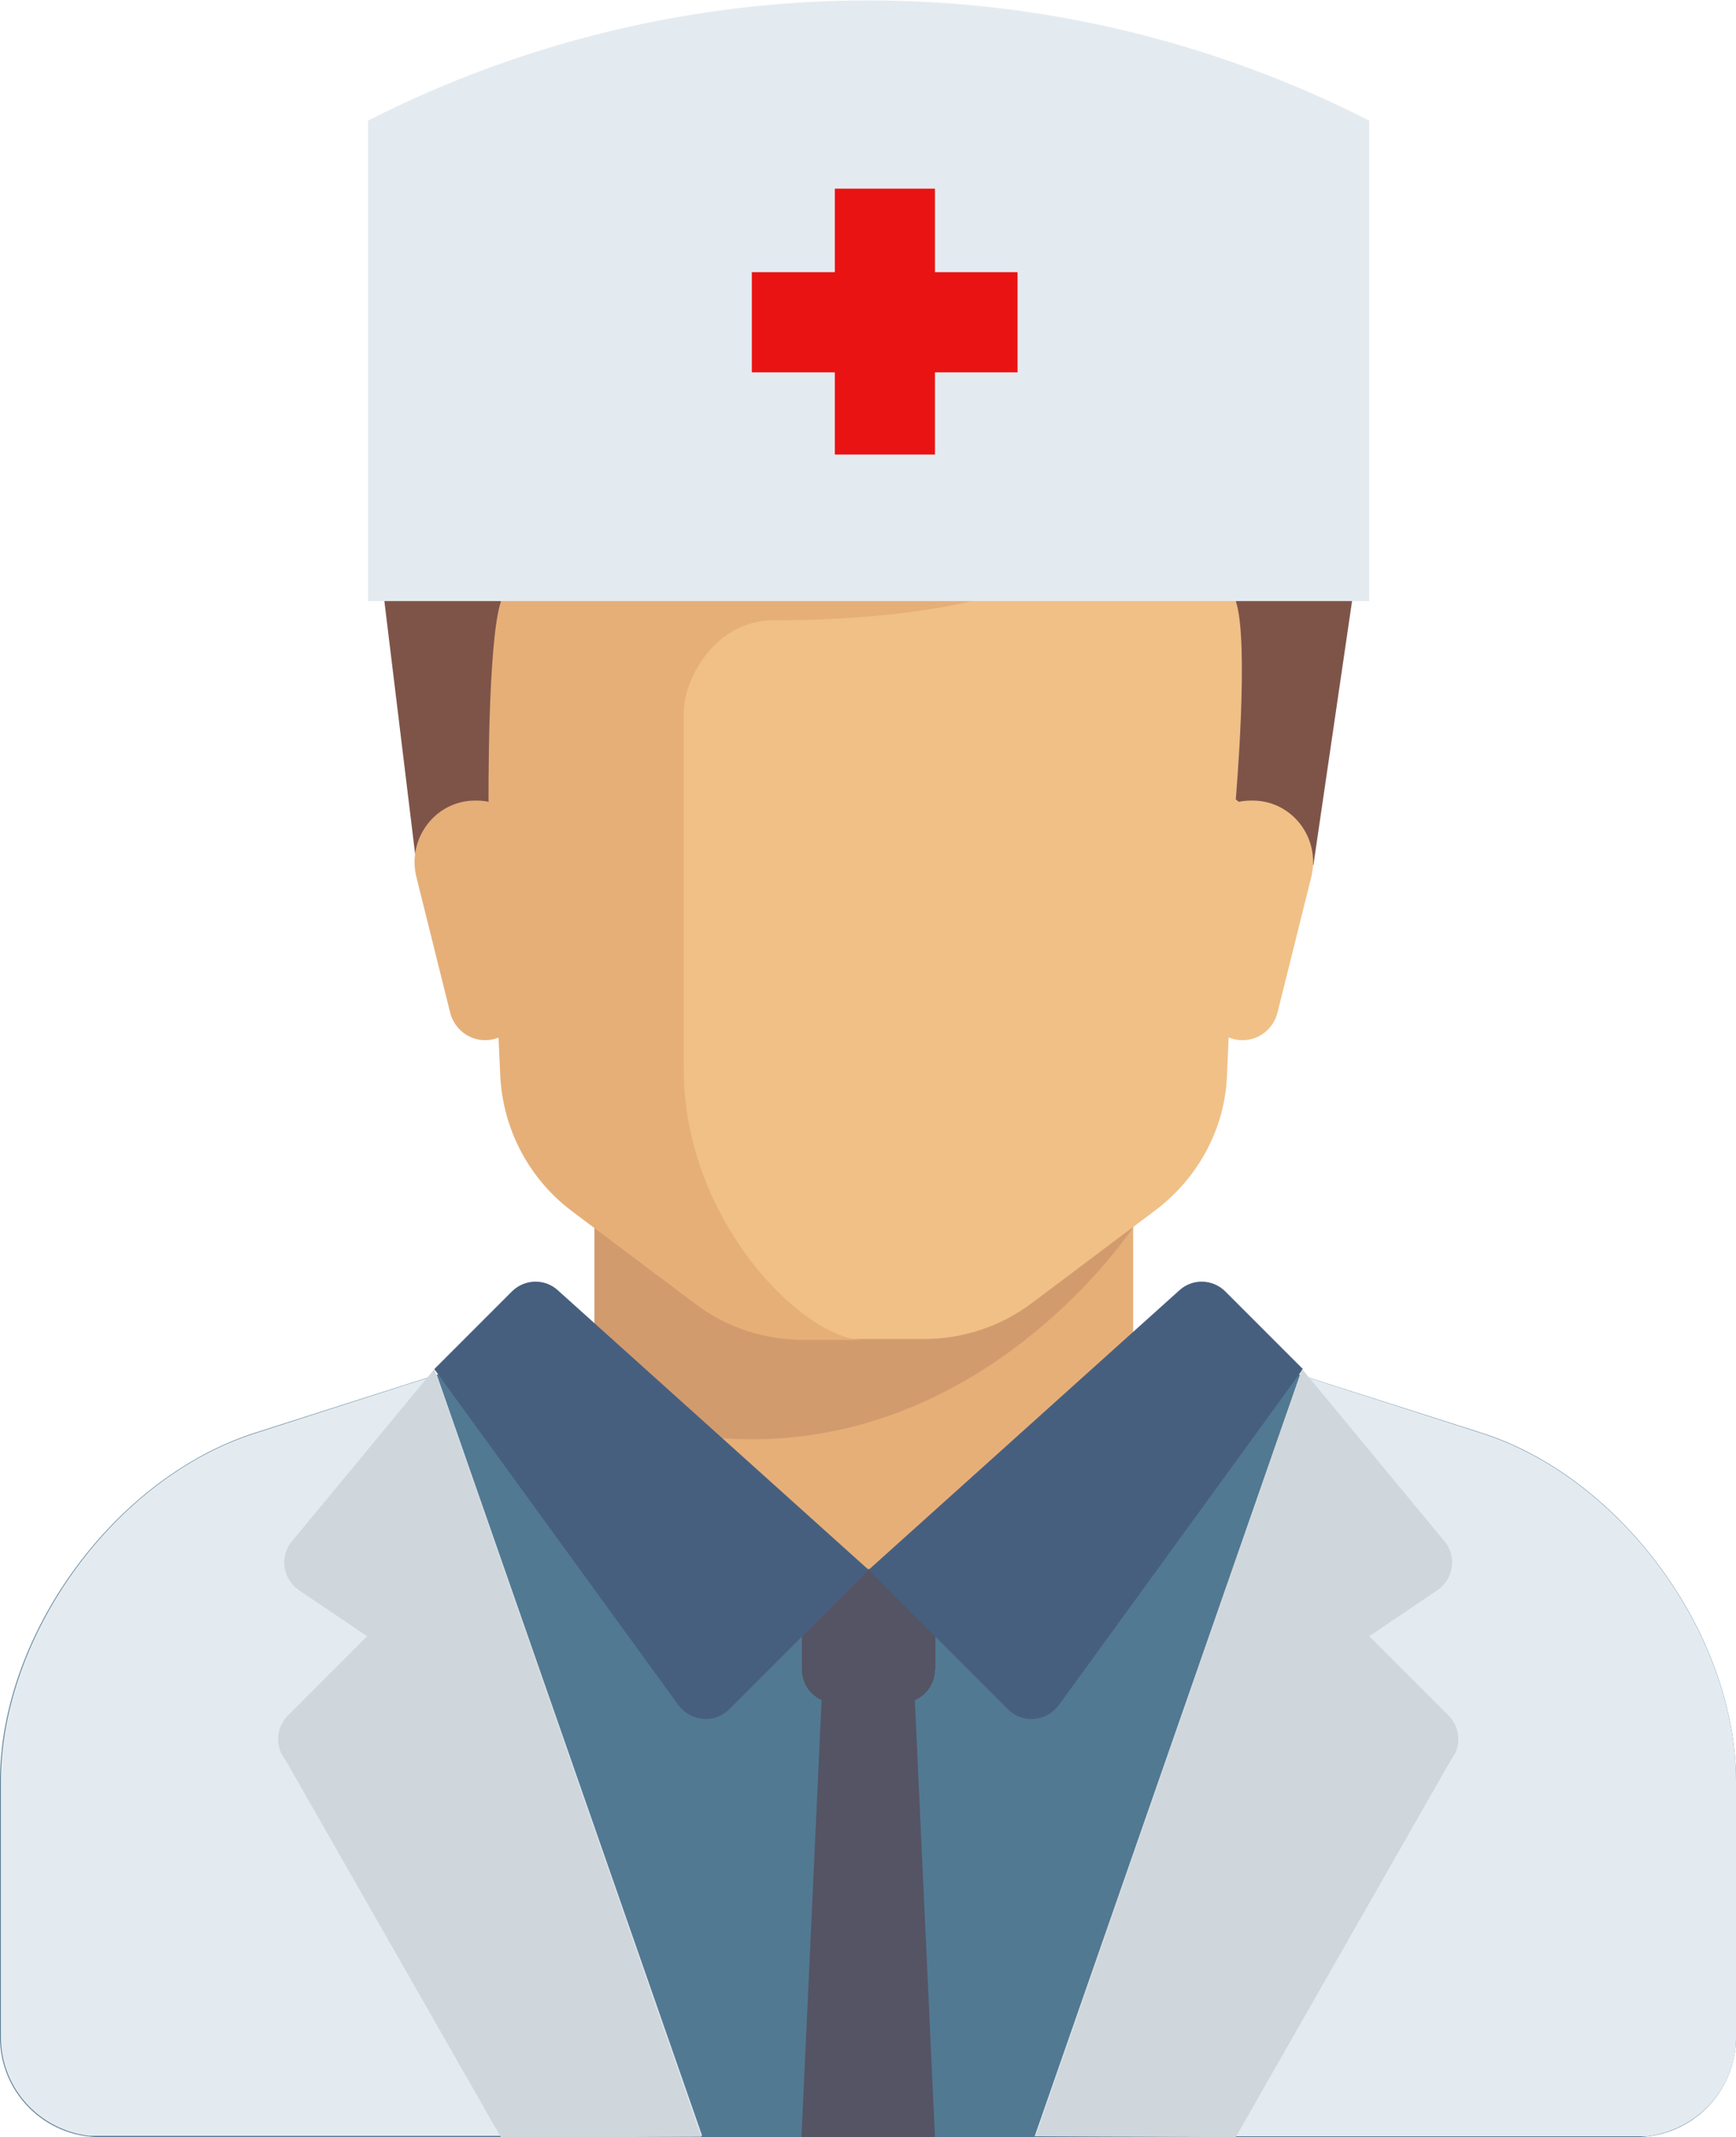 <svg version="1.1" id="Capa_1" xmlns="http://www.w3.org/2000/svg" x="0" y="0" viewBox="0 0 416.1 512" xml:space="preserve">
  <style>
    .st0{fill:#e6af78}.st2{fill:#f0c087}.st3{fill:#7e5449}.st5{fill:#545465}.st6{fill:#d0d7dc}.st7{fill:#475f7f}.st8{fill:#e4ebf0}.st9{fill:#ea1313}
  </style>
  <path class="st0" d="M271.6 335.1v-50.2H142.5v50.2l64.6 57.5z"/>
  <path d="M142.5 284.9v53c81.3 29.3 129.2-44 129.2-44v-9H142.5z" fill="#d29b6e"/>
  <path class="st2" d="M114.3 131.3l5.7 126.1c.6 12.9 6.9 24.8 17.1 32.5l29.7 22.3c7.4 5.6 16.5 8.6 25.9 8.6h28.7c9.4 0 18.4-3 25.9-8.6l29.7-22.3c10.3-7.8 16.7-19.7 17.1-32.5l5.7-128.5s-81.2-12.3-89-12.2c-41.7.6-96.5 14.6-96.5 14.6z"/>
  <path class="st0" d="M185.5 148.6c28.7 0 71.7-4 81.9-25.5l-153.2 8.4 5.7 126.1c.6 12.9 6.9 24.8 17.1 32.5l29.7 22.3c7.4 5.6 16.5 8.6 25.9 8.6h14.3c-14.3 0-43-28.7-43-64.6v-86.1c.1-7.4 7.3-21.7 21.6-21.7z"/>
  <path class="st3" d="M120.1 144c-3.3 9.6-3 48.8-3 48.8l-17.6 11.8-7.8-64.1 28.4 3.5zM296.2 144c3.3 9.6 0 47.5 0 47.5l18.6 15.8 9.8-66.9-28.4 3.6z"/>
  <path class="st2" d="M314.3 210.1l-8.1 32.5c-1 3.9-4.4 6.6-8.4 6.6-4.4 0-8-3.3-8.5-7.5l-4.1-33.2c-1.1-8.9 5.8-16.7 14.7-16.7 9.7-.2 16.7 8.9 14.4 18.3z"/>
  <path class="st0" d="M99.8 210.1l8.1 32.5c1 3.9 4.4 6.6 8.4 6.6 4.4 0 8-3.3 8.5-7.5l4.1-33.2c1.1-8.9-5.8-16.7-14.7-16.7-9.6-.2-16.7 8.9-14.4 18.3z"/>
  <path d="M392.1 512c13.3 0 24-10.7 24-24v-61.2c0-35.3-27.5-72.8-60.9-83.5l-50.1-16c-26.9 20.5-65.4 48.6-97 48.6s-70-28.1-97-48.6l-50.1 16c-33.6 10.8-61 48.3-61 83.6V488c0 13.3 10.7 24 24 24h368.1z" fill="#527992"/>
  <path class="st5" d="M224.1 400c0 4.4-3.6 8-8 8h-15.9c-4.4 0-8-3.6-8-8v-16c0-4.4 3.6-8 8-8h16c4.4 0 8 3.6 8 8v16h-.1z"/>
  <circle class="st6" cx="208.2" cy="448" r="8"/>
  <path class="st7" d="M208.2 376.1l-33.4 33.4c-3.5 3.5-9.2 3-12.2-1L104.1 328l18.6-18.6c3-3 7.9-3.2 11.1-.2l74.4 66.9z"/>
  <path class="st7" d="M208.2 376.1l33.4 33.4c3.5 3.5 9.2 3 12.2-1l58.5-80.5-18.6-18.6c-3-3-7.9-3.2-11.1-.2l-74.4 66.9z"/>
  <path class="st5" d="M219.1 403.5l-10.9 4.5-11.1-4.5-5 108.5h32z"/>
  <path class="st8" d="M394.9 511.8c11.9-1.5 21.2-11.4 21.2-23.7v-61.2c0-35.3-27.5-72.8-60.9-83.5l-43.6-14L248 511.8h146.9zM104.7 329.4l-43.6 14C27.5 354.1.2 391.7.2 426.9V488c0 12.3 9.2 22.3 21.2 23.7h146.9l-63.6-182.3z"/>
  <path class="st6" d="M104.1 328l-34 41.1c-3.2 3.6-2.4 9.2 1.6 11.9L88 392l-19 19c-2.8 2.8-3.2 7.4-.6 10.6l51.7 90.5 48-.2-64-183.9zM312.1 328l34 41.1c3.2 3.6 2.4 9.2-1.6 11.9l-16.3 11 19 19c2.8 2.8 3.2 7.4.6 10.6L296.2 512l-48-.2L312.1 328z"/>
  <path class="st8" d="M328.2 144h-240V28.9c75.4-38.4 164.6-38.4 240 0V144z"/>
  <path class="st9" d="M180.2 65.2h63.7v24h-63.7z"/>
  <path class="st9" d="M200.1 45.2h24v63.7h-24z"/>
</svg>